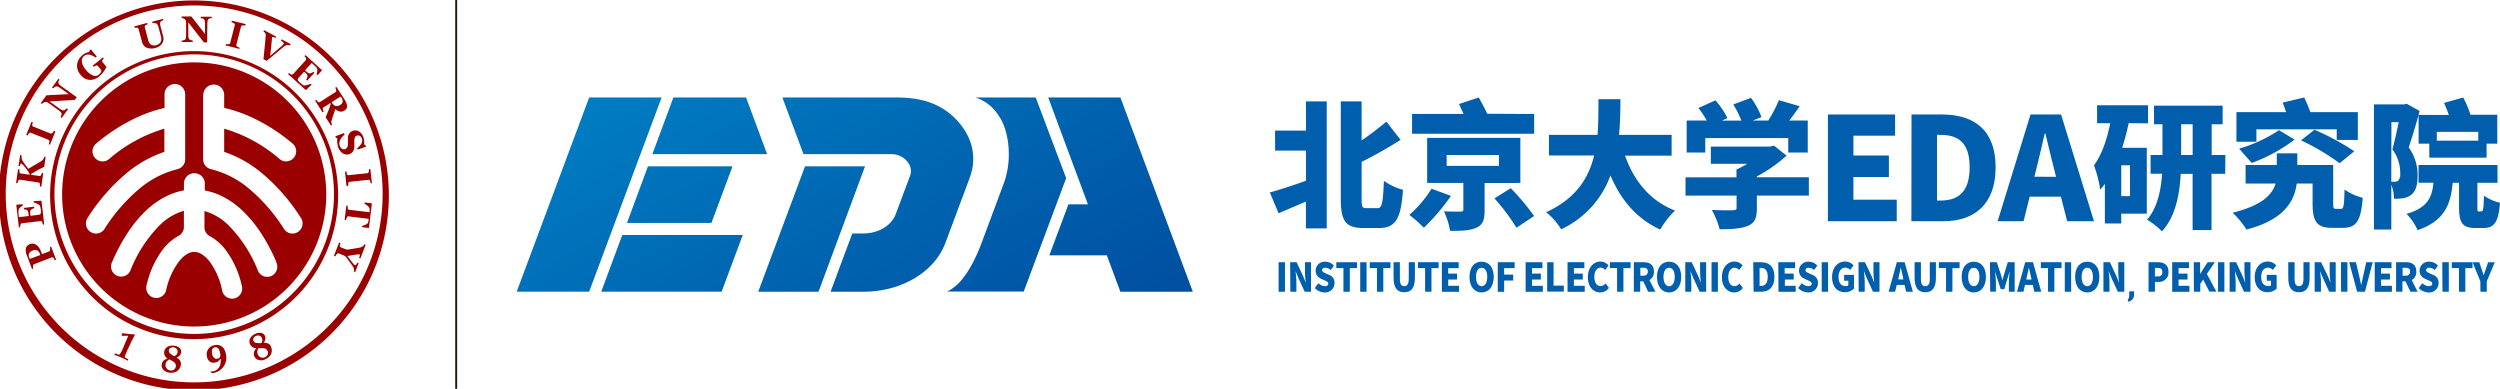 <svg xmlns="http://www.w3.org/2000/svg" xmlns:xlink="http://www.w3.org/1999/xlink" viewBox="0 0 641.13 99.71"><defs><style>.cls-1{fill:#231815;}.cls-2{fill:#9b0000;}.cls-3{fill:url(#未命名的渐变_110);}.cls-4{fill:#005ead;}</style><linearGradient id="未命名的渐变_110" x1="184.43" y1="-174.97" x2="244.7" y2="-70.58" gradientTransform="translate(0 180.74)" gradientUnits="userSpaceOnUse"><stop offset="0" stop-color="#6dc8eb"/><stop offset="0" stop-color="#007dc3"/><stop offset="1" stop-color="#004ea0"/></linearGradient></defs><title>资源 3</title><g id="图层_2" data-name="图层 2"><g id="图层_1-2" data-name="图层 1"><rect class="cls-1" x="116.74" width="0.5" height="99.71"/><path class="cls-2" d="M32.82,92.48l-.07,0q-.61-.32-1.51-.73T29.35,91l0-.07.12-.28.07,0,.46.16a2.15,2.15,0,0,0,.53.15.31.31,0,0,0,.2-.11,9.11,9.11,0,0,0,.86-1.66L32.08,88c.15-.33.34-.76.56-1.28l.14-.34q.1-.22,0-.27a1.31,1.31,0,0,0-.31,0l-1.28,0,0-.06a5.71,5.71,0,0,0,.16-.61l0,0q1.39.21,3.19.32l.06.11-.41.76c-.07.12-.24.48-.51,1l-.81,1.75A16.05,16.05,0,0,0,32,91.48a.22.22,0,0,0,.08.19,6.15,6.15,0,0,0,.81.46l0,.07Z"/><path class="cls-2" d="M45.53,90.32a1,1,0,0,0-.22-.82,1.27,1.27,0,0,0-.83-.41,1.1,1.1,0,0,0-.82.17.84.84,0,0,0-.35.6.9.9,0,0,0,.26.73,2.18,2.18,0,0,0,.51.39l.36.22.28.15a1.24,1.24,0,0,0,.81-1m-.44,3.61a1.15,1.15,0,0,0-.56-1.16,8.33,8.33,0,0,0-.93-.56l-.14-.07a1.6,1.6,0,0,0-1,1.24A1.36,1.36,0,0,0,43.71,95a1.21,1.21,0,0,0,.92-.22,1.18,1.18,0,0,0,.45-.82m1.29-.4a2.22,2.22,0,0,1-.36,1,2.34,2.34,0,0,1-1.58,1,3.3,3.3,0,0,1-1,0,2.3,2.3,0,0,1-1.79-1.09,1.72,1.72,0,0,1,.53-2.16,4,4,0,0,1,.83-.34,1.73,1.73,0,0,1-.89-1.72,1.77,1.77,0,0,1,1.38-1.52,2.81,2.81,0,0,1,1.17-.08,2.37,2.37,0,0,1,1.43.62,1.29,1.29,0,0,1,.37,1.12,1.66,1.66,0,0,1-1.24,1.3,2.38,2.38,0,0,1,1,.86,1.68,1.68,0,0,1,.15,1.06"/><path class="cls-2" d="M56.45,90.71A2.49,2.49,0,0,0,56,89.4a.93.93,0,0,0-.87-.33.85.85,0,0,0-.76.73,2.3,2.3,0,0,0,0,.79,1.91,1.91,0,0,0,.47,1.13,1,1,0,0,0,.85.27.85.85,0,0,0,.79-.64,1.73,1.73,0,0,0,0-.66m1.49.31a3.91,3.91,0,0,1-1.47,3.86,4,4,0,0,1-2,.83L54,95.44l.11-.21a1.21,1.21,0,0,0,.41,0A2.19,2.19,0,0,0,56,94.46a2.43,2.43,0,0,0,.39-.68,4.61,4.61,0,0,0,.24-1.83,5.73,5.73,0,0,1-.81.81A2.44,2.44,0,0,1,55,93a1.56,1.56,0,0,1-1.25-.32,2,2,0,0,1-.69-1.34A2.34,2.34,0,0,1,53.91,89a2.5,2.5,0,0,1,1.26-.51,2.17,2.17,0,0,1,2.25.94A3.55,3.55,0,0,1,57.95,91"/><path class="cls-2" d="M68.61,90a1.16,1.16,0,0,0-1.08-.7,8.44,8.44,0,0,0-1.08,0h-.16a1.6,1.6,0,0,0-.18,1.55,1.35,1.35,0,0,0,1.85.74,1.21,1.21,0,0,0,.68-.67,1.18,1.18,0,0,0,0-.93m-1.49-3.31a1,1,0,0,0-.61-.59,1.25,1.25,0,0,0-.92.08,1.1,1.1,0,0,0-.61.57.83.83,0,0,0,0,.69.9.9,0,0,0,.6.49,2.31,2.31,0,0,0,.63.07H67a1.23,1.23,0,0,0,.16-1.3M69.51,89a2.2,2.2,0,0,1,.2,1,2.32,2.32,0,0,1-.85,1.64,3.22,3.22,0,0,1-.86.52,2.3,2.3,0,0,1-2.09,0A1.72,1.72,0,0,1,65.24,90a4.23,4.23,0,0,1,.53-.72,1.73,1.73,0,0,1-1.65-1,1.77,1.77,0,0,1,.39-2,2.74,2.74,0,0,1,1-.68,2.37,2.37,0,0,1,1.54-.2,1.28,1.28,0,0,1,.9.76,1.64,1.64,0,0,1-.38,1.75,2.35,2.35,0,0,1,1.29.23,1.69,1.69,0,0,1,.68.83"/><path class="cls-2" d="M31.06,94.28A48.33,48.33,0,1,1,49.8,98.06a48,48,0,0,1-18.74-3.78M30.41,4A50,50,0,1,0,49.8.12,49.64,49.64,0,0,0,30.41,4"/><path class="cls-2" d="M35.9,82.82a35.84,35.84,0,1,1,13.9,2.81,35.6,35.6,0,0,1-13.9-2.81M35.46,16a36.93,36.93,0,1,0,14.33-2.89A36.62,36.62,0,0,0,35.46,16"/><path class="cls-2" d="M8.42,64.26a1.68,1.68,0,0,0-.92.67,1.31,1.31,0,0,0,0,1.11l.14.36,2.69-1-.07-.18a1.68,1.68,0,0,0-.73-1,1.35,1.35,0,0,0-1.14,0m-.85-1.6a1.89,1.89,0,0,1,1-.13,1.8,1.8,0,0,1,.83.35,3,3,0,0,1,.69.75,5.79,5.79,0,0,1,.53,1.08l.19.5,1.72-.65a.62.62,0,0,0,.25-.16.46.46,0,0,0,.1-.3,1.84,1.84,0,0,0,0-.31c0-.14,0-.26-.07-.35l.34-.13,1.28,3.35-.34.13-.16-.32a1.31,1.31,0,0,0-.17-.27.45.45,0,0,0-.25-.16.62.62,0,0,0-.3.05L8.8,67.73a.65.65,0,0,0-.24.15.45.45,0,0,0-.1.3,1.81,1.81,0,0,0,0,.36c0,.15,0,.25.06.32L8.22,69,6.93,65.61a3.56,3.56,0,0,1-.3-1.92,1.38,1.38,0,0,1,.94-1"/><path class="cls-2" d="M5.82,52.36l0,.36a2.47,2.47,0,0,0-.7.54,1.24,1.24,0,0,0-.38.7,2.07,2.07,0,0,0,0,.38c0,.17,0,.3,0,.4l.11.94,2.52-.3-.08-.66a1.68,1.68,0,0,0-.11-.45A.86.86,0,0,0,7,53.93a1.19,1.19,0,0,0-.39-.17,2.55,2.55,0,0,0-.48-.08l0-.36L8.79,53l0,.36a2.35,2.35,0,0,0-.47.2,1.3,1.3,0,0,0-.38.26.77.77,0,0,0-.19.38,1.57,1.57,0,0,0,0,.48l.08.66,1.88-.22a2.09,2.09,0,0,0,.46-.1.48.48,0,0,0,.24-.19.64.64,0,0,0,.08-.33,4.09,4.09,0,0,0,0-.55c0-.11,0-.23-.05-.38a3.53,3.53,0,0,0-.07-.39,2.76,2.76,0,0,0-.11-.35.54.54,0,0,0-.16-.23,3.71,3.71,0,0,0-.74-.41,5.06,5.06,0,0,0-.73-.28l0-.33,2-.11.71,6.11-.36,0c0-.09,0-.2-.08-.35a1.57,1.57,0,0,0-.1-.31.46.46,0,0,0-.21-.21.58.58,0,0,0-.3,0l-4.6.54a.65.65,0,0,0-.26.08.46.46,0,0,0-.17.27,1.83,1.83,0,0,0-.06.35,3.27,3.27,0,0,0,0,.34l-.36,0-.67-5.78Z"/><path class="cls-2" d="M11.71,40.22l-.37,2.57q-1,.45-1.65.83L8,44.59l0,.24,2,.29a.61.61,0,0,0,.29,0,.48.48,0,0,0,.23-.21,1.45,1.45,0,0,0,.11-.23c0-.1.07-.21.1-.31l.36.05-.49,3.45-.36-.05c0-.08,0-.2,0-.35a1.2,1.2,0,0,0,0-.33.41.41,0,0,0-.15-.25.56.56,0,0,0-.28-.11L5.24,46.1a.64.64,0,0,0-.28,0,.48.48,0,0,0-.23.21,1.55,1.55,0,0,0-.15.33,3.22,3.22,0,0,0-.1.32l-.36,0,.51-3.57.36.05c0,.1,0,.21,0,.35a1.78,1.78,0,0,0,0,.35.36.36,0,0,0,.15.26.67.67,0,0,0,.28.1l2.19.31,0-.19L7,43.64q-.39-.54-.65-.84a7.69,7.69,0,0,0-.57-.63.72.72,0,0,0-.39-.23c-.05,0-.1,0-.14.15a2.8,2.8,0,0,0-.13.5l-.36,0,.4-2.82.36.05a3.49,3.49,0,0,0,.06.88,2.21,2.21,0,0,0,.34.75c.24.36.46.67.64.91l.71.93,1.46-.87q.87-.5,1.69-1a2.66,2.66,0,0,0,.41-.3,1.78,1.78,0,0,0,.34-.4,1.15,1.15,0,0,0,.11-.25,1.25,1.25,0,0,0,.07-.25Z"/><path class="cls-2" d="M14.19,33.7l-1.35,3.38L12.5,37l.11-.35a1.34,1.34,0,0,0,.07-.33A.44.44,0,0,0,12.6,36a.61.61,0,0,0-.24-.17L8,34.09A.65.65,0,0,0,7.75,34a.45.45,0,0,0-.27.15,2.19,2.19,0,0,0-.21.27,3.73,3.73,0,0,0-.2.32l-.34-.14,1.36-3.38.33.14c0,.09-.06.2-.09.34a1.64,1.64,0,0,0-.06.35.38.38,0,0,0,.08.29.68.68,0,0,0,.25.16l4.32,1.73a.61.61,0,0,0,.29,0,.45.45,0,0,0,.27-.15,1.68,1.68,0,0,0,.19-.27,3.2,3.2,0,0,0,.19-.33Z"/><path class="cls-2" d="M15.25,20.38l-.17.33a1,1,0,0,0-.11.46.71.71,0,0,0,.21.45,4.23,4.23,0,0,0,.68.58l3.82,2.74-.48.67L12.69,26l2.5,1.8a3.52,3.52,0,0,0,.75.44.78.78,0,0,0,.5.05,1.08,1.08,0,0,0,.38-.22,4.42,4.42,0,0,0,.34-.29l.29.21-1.65,2.29L15.52,30a2.57,2.57,0,0,0,.19-.37,1.08,1.08,0,0,0,.09-.41.69.69,0,0,0-.19-.44,4.31,4.31,0,0,0-.7-.59l-2.53-1.82a1.21,1.21,0,0,0-.4-.19.87.87,0,0,0-.42,0,1.28,1.28,0,0,0-.42.16,2.55,2.55,0,0,0-.39.31l-.29-.21,1.44-2,5.71-.3-2-1.46a3.61,3.61,0,0,0-.77-.45.81.81,0,0,0-.5-.05,1.2,1.2,0,0,0-.38.21l-.33.29-.29-.21L15,20.17Z"/><path class="cls-2" d="M26.62,15l-.18.18a1.81,1.81,0,0,0-.17.23.38.38,0,0,0-.07.31.69.69,0,0,0,.14.26l.48.6.24.29.23.27a5.63,5.63,0,0,1-.74,1.26,6.33,6.33,0,0,1-1.14,1.23,4.11,4.11,0,0,1-1.18.67,3.17,3.17,0,0,1-1.26.18,3,3,0,0,1-1.25-.37,3.71,3.71,0,0,1-1.12-1,3.82,3.82,0,0,1-.69-1.26,3.14,3.14,0,0,1-.13-1.34,3.19,3.19,0,0,1,.44-1.28,4.21,4.21,0,0,1,1-1.14,3.73,3.73,0,0,1,.89-.54,4.29,4.29,0,0,1,.8-.26l.06-.38.32-.25,1.54,1.84-.32.25A4.31,4.31,0,0,0,22.85,14a1.64,1.64,0,0,0-1.29.37A1.54,1.54,0,0,0,21,15.87a4,4,0,0,0,1,2,4.51,4.51,0,0,0,1.79,1.47,1.47,1.47,0,0,0,1.55-.2,2.06,2.06,0,0,0,.49-.55A1.61,1.61,0,0,0,26,18l-.83-1a.58.58,0,0,0-.22-.18.52.52,0,0,0-.31,0,1.58,1.58,0,0,0-.34.14l-.31.17-.23-.28,2.66-2.14Z"/><path class="cls-2" d="M41.91,5.15l-.36.16a1.13,1.13,0,0,0-.37.27.66.66,0,0,0-.13.47,4.07,4.07,0,0,0,.16.89l.63,2.35a2.21,2.21,0,0,1-.26,1.86,2.78,2.78,0,0,1-1.7,1.13,3.33,3.33,0,0,1-2.26-.05,2.15,2.15,0,0,1-1.2-1.5L35.55,7.5a.56.56,0,0,0-.13-.25.52.52,0,0,0-.28-.14,1.22,1.22,0,0,0-.31,0l-.29,0-.09-.35,3.33-.89.09.35-.28.11-.28.15a.37.37,0,0,0-.18.24.67.67,0,0,0,0,.3l.85,3.2a2,2,0,0,0,.78,1.26,1.94,1.94,0,0,0,2.43-.69,2,2,0,0,0,.07-1.51l-.57-2.15a3.58,3.58,0,0,0-.31-.83A.77.77,0,0,0,40,6a1.28,1.28,0,0,0-.45-.07h-.43l-.1-.36,2.77-.74Z"/><path class="cls-2" d="M54.31,4.68l-.37,0a1,1,0,0,0-.43.18.72.72,0,0,0-.25.42,4.28,4.28,0,0,0-.08.89l-.07,4.7h-.82l-4-5.14,0,3.08a3.69,3.69,0,0,0,.06.87.81.81,0,0,0,.24.44,1.28,1.28,0,0,0,.4.18l.43.11v.36l-2.82,0v-.36a2.87,2.87,0,0,0,.41-.06,1.11,1.11,0,0,0,.39-.16.69.69,0,0,0,.25-.4,4.18,4.18,0,0,0,.08-.91l0-3.11a1.37,1.37,0,0,0-.06-.44A.92.92,0,0,0,47.45,5a1.25,1.25,0,0,0-.37-.25,2.35,2.35,0,0,0-.48-.15V4.22l2.47,0,3.52,4.51,0-2.5a3.59,3.59,0,0,0-.07-.89.82.82,0,0,0-.24-.43,1.15,1.15,0,0,0-.39-.19l-.42-.11V4.29l2.81,0Z"/><path class="cls-2" d="M61.39,12.54l-3.53-.91.09-.35.36.06a1.14,1.14,0,0,0,.34,0,.41.41,0,0,0,.27-.12.58.58,0,0,0,.13-.26l1.16-4.51a.62.62,0,0,0,0-.28A.42.42,0,0,0,60,6a1.74,1.74,0,0,0-.29-.18l-.35-.16.09-.35L63,6.18l-.09.35-.35,0-.36,0a.39.39,0,0,0-.28.12.67.67,0,0,0-.13.26l-1.16,4.5a.64.64,0,0,0,0,.29.46.46,0,0,0,.18.24,1.56,1.56,0,0,0,.29.16l.35.14Z"/><path class="cls-2" d="M74.31,11.66,74,11.57a1.29,1.29,0,0,0-.31,0,1,1,0,0,0-.39.07,1.61,1.61,0,0,0-.36.22l-.79.63-1.18,1L69.72,14.5l-1.33,1.11-.82-.44q.17-1.7.34-3.46c.12-1.17.19-2,.23-2.45a1.53,1.53,0,0,0,0-.4A1.17,1.17,0,0,0,68,8.49a1.67,1.67,0,0,0-.19-.24l-.25-.2.17-.32L70.83,9.4l-.17.31A3.6,3.6,0,0,0,70,9.49c-.13,0-.21,0-.24.06a.29.29,0,0,0,0,.11s0,.09,0,.16q-.06.43-.15,1.44t-.3,3.05l1.62-1.37,1.15-1c.16-.14.31-.27.43-.4a1.56,1.56,0,0,0,.25-.31c0-.09,0-.19-.08-.32a2.69,2.69,0,0,0-.64-.51l.17-.33,2.35,1.25Z"/><path class="cls-2" d="M81.46,19.29,81.19,19a2.41,2.41,0,0,0,.18-.87,1.25,1.25,0,0,0-.17-.77,2.32,2.32,0,0,0-.26-.29l-.3-.28-.7-.64-1.71,1.87.49.45a1.43,1.43,0,0,0,.38.26.84.84,0,0,0,.43.08,1.19,1.19,0,0,0,.41-.13,2.11,2.11,0,0,0,.42-.25l.27.24-1.85,2-.27-.24a2.31,2.31,0,0,0,.23-.45,1.36,1.36,0,0,0,.12-.44.78.78,0,0,0-.11-.41,1.66,1.66,0,0,0-.31-.37L78,18.38l-1.28,1.4a1.78,1.78,0,0,0-.29.38.47.47,0,0,0-.06.31.66.66,0,0,0,.16.3,4.15,4.15,0,0,0,.38.39l.29.26.31.24a2.57,2.57,0,0,0,.31.2.55.55,0,0,0,.27.07,3.73,3.73,0,0,0,.83-.18,4.39,4.39,0,0,0,.74-.27l.25.22-1.47,1.42L73.87,19l.24-.27.29.21a1.43,1.43,0,0,0,.28.17.42.42,0,0,0,.3,0,.59.59,0,0,0,.24-.17l3.12-3.42a.56.56,0,0,0,.15-.24.47.47,0,0,0,0-.31,1.51,1.51,0,0,0-.18-.31l-.21-.27.25-.26L82.59,18Z"/><path class="cls-2" d="M87.27,26.89a1.17,1.17,0,0,0,.61-.83,1.61,1.61,0,0,0-.31-1l-.2-.31L85.05,26.2l.19.29a1.46,1.46,0,0,0,.87.69,1.5,1.5,0,0,0,1.15-.3m-2.4,5.29L83.5,30.06c.33-.72.57-1.31.75-1.77s.36-1,.57-1.64l-.13-.2L83,27.52a.6.6,0,0,0-.2.21.47.47,0,0,0,0,.31,1.94,1.94,0,0,0,.09.27,2.85,2.85,0,0,0,.13.3l-.31.2-1.9-3,.3-.19.23.28a1.33,1.33,0,0,0,.22.23.45.45,0,0,0,.29.1.67.67,0,0,0,.28-.11L86,23.64a.64.64,0,0,0,.21-.19.46.46,0,0,0,0-.31,2,2,0,0,0-.11-.35l-.12-.3.3-.2,2,3.1A3.7,3.7,0,0,1,89,27.17a1.28,1.28,0,0,1-.64,1.17,1.57,1.57,0,0,1-1.15.27A2.67,2.67,0,0,1,86,28l-.39,1.12c-.15.43-.3.87-.44,1.33A5.69,5.69,0,0,0,85,31a1.09,1.09,0,0,0,0,.54,1.66,1.66,0,0,0,.1.26l.1.21Z"/><path class="cls-2" d="M86.7,37.57a4.19,4.19,0,0,1-.22-1.12,4,4,0,0,1,.05-.95l-.41-.2L86,34.94l2.23-.81.13.38a5.47,5.47,0,0,0-.56.55,3.56,3.56,0,0,0-.48.67,2.43,2.43,0,0,0-.27.76,1.66,1.66,0,0,0,.07.84,1.39,1.39,0,0,0,.6.82,1,1,0,0,0,.83.07.83.83,0,0,0,.52-.48,2.33,2.33,0,0,0,.15-1c0-.27,0-.52,0-.75s0-.45,0-.65a2,2,0,0,1,.4-1.17,1.94,1.94,0,0,1,.94-.65,1.72,1.72,0,0,1,.75-.07,2,2,0,0,1,.76.26,2.36,2.36,0,0,1,.65.6,3.1,3.1,0,0,1,.49.93,3.38,3.38,0,0,1,.18,1,4.17,4.17,0,0,1,0,.81l.35.18.13.38-2.11.75L91.59,38c.2-.16.4-.34.59-.54a3.18,3.18,0,0,0,.46-.57,1.79,1.79,0,0,0,.24-.63,1.47,1.47,0,0,0-.07-.71,1.2,1.2,0,0,0-.52-.69.9.9,0,0,0-.76-.08.83.83,0,0,0-.52.47,2.38,2.38,0,0,0-.14,1c0,.24,0,.49,0,.74s0,.48,0,.67a2.28,2.28,0,0,1-.35,1.19,1.79,1.79,0,0,1-1,.69,1.82,1.82,0,0,1-.84.07,1.9,1.9,0,0,1-.8-.3,2.67,2.67,0,0,1-.7-.67,3.7,3.7,0,0,1-.51-1"/><path class="cls-2" d="M88.85,47.67,88.48,44l.36,0,.06.36a1.17,1.17,0,0,0,.09.33.45.45,0,0,0,.21.22.6.6,0,0,0,.29,0l4.63-.48a.64.64,0,0,0,.27-.09.47.47,0,0,0,.17-.25,2.44,2.44,0,0,0,.06-.34,3.71,3.71,0,0,0,0-.38l.36,0L95.38,47,95,47,95,46.69a2.12,2.12,0,0,0-.11-.34.37.37,0,0,0-.21-.22.67.67,0,0,0-.29,0l-4.63.48a.6.6,0,0,0-.27.09.44.44,0,0,0-.17.25,1.63,1.63,0,0,0,0,.33,2.82,2.82,0,0,0,0,.38Z"/><path class="cls-2" d="M92.88,58.28l0-.36a3.91,3.91,0,0,0,.95-.35q.51-.26.58-.52c0-.1,0-.22.07-.36s0-.26.06-.37l0-.21L89.5,55.5a.69.69,0,0,0-.3,0,.42.42,0,0,0-.23.21,2.18,2.18,0,0,0-.12.32c0,.15-.08.27-.11.37l-.36,0,.43-3.65.36,0c0,.09,0,.22,0,.38a1.63,1.63,0,0,0,0,.34.45.45,0,0,0,.17.26.71.71,0,0,0,.29.09l5.15.61,0-.21c0-.11,0-.23,0-.37s0-.27,0-.37-.15-.39-.44-.64a3.89,3.89,0,0,0-.84-.56l0-.36,1.87.22-.75,6.32Z"/><path class="cls-2" d="M90.74,69.64a1.65,1.65,0,0,0,.05-.31,1.14,1.14,0,0,0,0-.29,1.37,1.37,0,0,0-.14-.43c-.07-.14-.16-.28-.25-.42l-.67-.93-.8-1.07a2.38,2.38,0,0,0-.45-.51,3,3,0,0,0-.66-.31L86.94,65a.6.6,0,0,0-.29,0,.46.46,0,0,0-.28.15,3.1,3.1,0,0,0-.2.28c-.09.15-.16.26-.19.33l-.34-.13,1.32-3.43.34.13c0,.08-.06.2-.1.36a1.67,1.67,0,0,0-.06.34.48.48,0,0,0,.1.29.68.68,0,0,0,.26.16l1.08.41.25.09L89,64l.25,0,.4-.06L91,63.72l1.21-.21a2.19,2.19,0,0,0,.5-.15,1.65,1.65,0,0,0,.35-.21,1,1,0,0,0,.21-.24,2.17,2.17,0,0,0,.16-.28l.34.13-1.34,3.51-.34-.13a2.94,2.94,0,0,0,.18-.68c0-.13,0-.2-.08-.23a.69.69,0,0,0-.22,0l-.53.05-.94.13-1.42.24c.66.88,1.12,1.49,1.39,1.82A2.46,2.46,0,0,0,91,68a.27.27,0,0,0,.3-.09,1.93,1.93,0,0,0,.32-.54l.34.13-.87,2.27Z"/><path class="cls-2" d="M70.85,67.13a47.82,47.82,0,0,0-3.8-7.18,32.6,32.6,0,0,0-4.76-5.83,21.28,21.28,0,0,0-5.77-4,16.38,16.38,0,0,0-4-1.27V47.26a2.68,2.68,0,1,0-5.35,0v1.57a16.39,16.39,0,0,0-4.05,1.27,21.3,21.3,0,0,0-5.77,4,32.52,32.52,0,0,0-4.76,5.83,47.82,47.82,0,0,0-3.8,7.18,2.59,2.59,0,1,0,4.75,2,34.49,34.49,0,0,1,7.37-11.31,14.54,14.54,0,0,1,6.25-3.74v4.21a2.61,2.61,0,0,1-1.55,2.31l-.66.4a13.44,13.44,0,0,0-3.2,3,23.94,23.94,0,0,0-4.22,9.47,2.59,2.59,0,0,0,5.05,1.1,18.72,18.72,0,0,1,3.24-7.39c.74-1,2.26-2.56,4-2.56s3.27,1.6,4,2.56A18.72,18.72,0,0,1,57,74.62a2.59,2.59,0,0,0,5.06-1.1,23.94,23.94,0,0,0-4.22-9.47,13.51,13.51,0,0,0-3.2-3l-.66-.4a2.6,2.6,0,0,1-1.55-2.31V54.12a14.54,14.54,0,0,1,6.25,3.74,34.49,34.49,0,0,1,7.37,11.31,2.59,2.59,0,1,0,4.75-2M52.09,24.2V40.93a2.59,2.59,0,0,0,2,2.45A24.16,24.16,0,0,1,64,48.5a44.45,44.45,0,0,1,8.78,10.13,2.59,2.59,0,1,0,4.34-2.82,49.52,49.52,0,0,0-9.82-11.3,30.23,30.23,0,0,0-9.81-5.56V33a38.1,38.1,0,0,1,14.26,7.82,2.59,2.59,0,0,0,3.37-3.93,46.51,46.51,0,0,0-9.17-6.12,37.32,37.32,0,0,0-8.46-3.11V24.2a2.68,2.68,0,0,0-5.35,0m-7.27-2.67a2.68,2.68,0,0,0-2.68,2.67v3.47a37.32,37.32,0,0,0-8.46,3.11,46.45,46.45,0,0,0-9.17,6.12,2.59,2.59,0,0,0,3.37,3.93A38.09,38.09,0,0,1,42.15,33v5.95a30.21,30.21,0,0,0-9.82,5.56,49.61,49.61,0,0,0-9.82,11.3,2.59,2.59,0,1,0,4.34,2.82A44.49,44.49,0,0,1,35.63,48.5a24.17,24.17,0,0,1,9.86-5.11,2.59,2.59,0,0,0,2-2.45V24.2a2.67,2.67,0,0,0-2.67-2.67M83.67,49.91A33.87,33.87,0,1,1,49.8,16,33.87,33.87,0,0,1,83.67,49.91"/><path class="cls-3" d="M151.09,25l-18.58,49.8h18.58L169.67,25Zm3.1,49.8h30.87l5.42-14.53h-30.9Zm42.53-35.28L191.33,25H172.69l-5.39,14.53ZM160.79,57.18h21.65l5.42-14.53H166.17Zm45.66-14.53-12,32.16h15.46l11.93-32.16Zm42.32,2.66a13.15,13.15,0,0,0-.86-11,17.43,17.43,0,0,0-6.46-6.65C238.21,25.76,234.37,25,229.9,25H200.64l5.42,14.53h22.56c3.3,0,5.73,3,4.79,5.48l-3.7,9.91c-1.09,2.94-4.47,4.95-8.3,4.95h-2.84L213,74.81h8.46a26.82,26.82,0,0,0,7-.91,24.17,24.17,0,0,0,6.09-2.55,20.12,20.12,0,0,0,4.8-3.94,16.3,16.3,0,0,0,3.08-5.07l6.2-16.59ZM287.33,25H268.81L279,52.4h-5L269.1,65.48h14.75l3.47,9.34h18.58Zm-21.72,0H250.16a11.14,11.14,0,0,1,4.33,2.63,14,14,0,0,1,3.6,6.66,21.43,21.43,0,0,1,.61,4.7,21.66,21.66,0,0,1-1.19,7.79c-1.69,4.54-3.86,10.39-5.8,15.56A42.81,42.81,0,0,1,249.15,68a23.75,23.75,0,0,1-2.45,3.66,11.17,11.17,0,0,1-3.79,3.11h19.63l10.88-29.08Z"/><path class="cls-4" d="M334.9,26h5.34V58.58H334.9V51.69c-2.46,1.06-4.88,2.08-7,3l-2.25-5.33c2.32-.64,5.79-1.77,9.27-3V38.62H327V33.49h7.93Zm18.36,27.38c1.19,0,1.4-1.41,1.65-7a15,15,0,0,0,4.88,2.3c-.46,7-1.72,9.79-6,9.79h-4.18c-4.46,0-5.76-1.73-5.76-7.42V26h5.34V36c2.32-1.55,4.56-3.32,6.35-4.8l3.65,4.66c-3.16,2-6.67,4-10,5.65v9.57c0,2,.14,2.3,1.26,2.3Z"/><path class="cls-4" d="M372.1,50.24a53.19,53.19,0,0,1-6.95,8.16,36,36,0,0,0-3.72-3.29,29.62,29.62,0,0,0,5.69-6.71Zm21.34-21v5.05H362.13V29.22h13.2c-.39-.88-.81-1.77-1.16-2.54L379.23,25c.7,1.27,1.61,2.93,2.18,4.17Zm-12.71,17.7v7c0,2.47-.46,3.78-2.25,4.52s-3.9.74-6.6.74a19.15,19.15,0,0,0-1.58-5c1.44.07,3.65.07,4.21.07s.77-.11.77-.53V46.92H366V35.36H389.9V46.92ZM371,42.54h13.41V39.75H371Zm16.43,5.72a61.28,61.28,0,0,1,6,7.14l-4.53,3a52.64,52.64,0,0,0-5.65-7.53Z"/><path class="cls-4" d="M416.75,39.92C419,46.32,423.1,51.48,429.56,54a22.15,22.15,0,0,0-3.79,4.88C419.59,56,415.73,51.3,413,45a24.36,24.36,0,0,1-12.64,13.81,16,16,0,0,0-3.86-4.38c7.69-3.5,10.92-8.8,12.32-14.56H397.23V34.59h12.46c.25-3.11.21-6.22.25-9.15h5.62c0,2.93-.07,6-.35,9.15h13.48v5.33Z"/><path class="cls-4" d="M463.89,50.17H450.55v3.29c0,2.51-.6,3.82-2.46,4.52s-4.21.81-7.09.81a20.15,20.15,0,0,0-2-4.95c2,.11,4.74.11,5.44.07s.91-.14.91-.6V50.17H432.26v-4.7h13.06v-2A22.74,22.74,0,0,0,448.09,42h-9.34V37.59h15.13l1.05-.25,3.23,2.58a37,37,0,0,1-7.62,5.33v.21h13.34ZM437.32,39.11h-4.77v-8.2h5.16a28.33,28.33,0,0,0-2.14-3.22l4.35-1.94A19.43,19.43,0,0,1,443,30.28l-1.37.64h4.95a25.27,25.27,0,0,0-2.07-4.13l4.53-1.7a20.39,20.39,0,0,1,2.7,4.95l-2.28.88h4a32.58,32.58,0,0,0,2.74-5.23l5.33,1.55c-.88,1.27-1.79,2.54-2.67,3.67h4.74v8.2h-5V35.4H437.32Z"/><path class="cls-4" d="M468.77,29.36H486V34.8H475.31v5.08h9.1V45.4h-9.1v5.81h11.11v5.52H468.77Z"/><path class="cls-4" d="M490.21,29.36H498c8.29,0,13.78,4,13.78,13.54s-5.48,13.83-13.41,13.83h-8.19Zm7.42,22.07c4.39,0,7.49-2,7.49-8.53s-3.11-8.31-7.49-8.31h-.88V51.43Z"/><path class="cls-4" d="M528.52,50.43h-8l-1.57,6.29h-6.65l8.44-27.37h7.82L537,56.72h-6.87Zm-1.24-5.08L526.69,43c-.73-2.72-1.43-6-2.16-8.79h-.15c-.66,2.87-1.39,6.07-2.08,8.79l-.58,2.32Z"/><path class="cls-4" d="M545.91,31.58a64.45,64.45,0,0,1-1.68,6.32h6.32V54.8H544V57.3H539.8V47.13a17.51,17.51,0,0,1-1.19,1.52A31.63,31.63,0,0,0,537,42.4c2-2.69,3.33-6.61,4.18-10.81H537.8V27h13.06v4.63Zm.32,10.81H544v7.91h2.25Zm24.43,2.19h-3.51V59H562.3V44.59h-3.05c-.28,5.19-1.33,11-4.81,14.73a21.34,21.34,0,0,0-3.83-3c2.7-3,3.58-7.67,3.86-11.76h-2.95V39.75h3.05V31.87H552.4V27.1H570v4.77h-2.81v7.88h3.51Zm-8.35-4.84V31.87h-2.95v7.88Z"/><path class="cls-4" d="M600.35,53.56c.67,0,.81-.67.91-4.95a14.41,14.41,0,0,0,4.67,2.12c-.46,6-1.72,7.7-5.05,7.7h-2.81c-3.79,0-5-1.45-5-6.25V47.06H589c-.6,4.63-3.37,9.36-12.88,11.8a23.8,23.8,0,0,0-3.54-4.31c7.55-1.87,10.18-4.66,11-7.49h-7.69V42.32h8v-3h5.26v3h9.2v9.79c0,1.27.07,1.45.7,1.45ZM578.66,36.35h-5.12v-7.6h12.74c-.28-.85-.6-1.7-.88-2.44L590.91,25a38.35,38.35,0,0,1,1.58,3.75h12.18v7.14h-5.41V33.17h-20.6Zm-4.42,1.77a37.54,37.54,0,0,0,10.21-4.73l4,2.4a41.5,41.5,0,0,1-11,6Zm19.31-4.84a63.19,63.19,0,0,1,10.21,5.51L600,41.87a56.19,56.19,0,0,0-9.9-5.87Z"/><path class="cls-4" d="M620.25,29.46c-.77,2.83-1.72,5.94-2.53,8.34A12,12,0,0,1,620,45c0,2.51-.49,4.06-1.68,5a4.67,4.67,0,0,1-2.11.85,14.29,14.29,0,0,1-2.25.11,10.9,10.9,0,0,0-.7-3.6V58.86H608.8V26.78h7.69l.7-.18,3.33,1.87-.28,1H628a31,31,0,0,0-1.23-3.07L631.69,25a26.35,26.35,0,0,1,1.86,4.42h6.88v7.42h-2.74v3.6H623v-3.6h-2.74Zm-7,17.14a7.26,7.26,0,0,0,.88,0,1.5,1.5,0,0,0,.88-.25,2.56,2.56,0,0,0,.53-1.94,9.88,9.88,0,0,0-2-6.08c.53-2,1.16-4.73,1.61-7h-1.86Zm23.13,7.6c.42,0,.56-.57.63-4A12.59,12.59,0,0,0,641.13,52c-.39,5.05-1.54,6.47-4.25,6.47h-2c-3.51,0-4.25-1.41-4.25-5.48V46.88H629c-.53,5.69-2.14,9.75-9,12.15a13.73,13.73,0,0,0-2.84-4.17c5.34-1.59,6.53-4.13,6.91-8h-3.83V42.32h20.25v4.56h-5.16V53c0,1.1,0,1.24.39,1.24ZM624.92,33.81v2.26h10.64V33.81Z"/><path class="cls-4" d="M327.9,67.25h1.63v7.57H327.9Z"/><path class="cls-4" d="M330.86,67.25h1.66l1.69,3.62.67,1.68h0a26.52,26.52,0,0,1-.22-2.8v-2.5h1.55v7.57H334.6l-1.68-3.65-.67-1.66h0c.07.84.21,1.88.21,2.8v2.51h-1.55Z"/><path class="cls-4" d="M337.18,73.87l.92-1.25a2.61,2.61,0,0,0,1.65.77c.6,0,.89-.25.89-.66s-.37-.58-1-.85l-.87-.41a2.2,2.2,0,0,1-1.38-2.07,2.33,2.33,0,0,1,2.47-2.29,3,3,0,0,1,2.21,1l-.81,1.14a2.08,2.08,0,0,0-1.4-.58c-.5,0-.81.22-.81.63s.43.58,1,.84l.85.38a2.08,2.08,0,0,1,1.34,2.07A2.39,2.39,0,0,1,339.72,75,3.59,3.59,0,0,1,337.18,73.87Z"/><path class="cls-4" d="M344.53,68.75H342.7V67.25H348v1.51h-1.84v6.06h-1.63Z"/><path class="cls-4" d="M348.83,67.25h1.63v7.57h-1.63Z"/><path class="cls-4" d="M353.12,68.75h-1.84V67.25h5.31v1.51h-1.84v6.06h-1.63Z"/><path class="cls-4" d="M357.38,71.25v-4H359v4.2c0,1.43.38,1.94,1.13,1.94s1.15-.51,1.15-1.94v-4.2h1.57v4c0,2.55-.91,3.7-2.72,3.7S357.38,73.81,357.38,71.25Z"/><path class="cls-4" d="M365.47,68.75h-1.84V67.25h5.31v1.51H367.1v6.06h-1.63Z"/><path class="cls-4" d="M369.77,67.25h4.31v1.51H371.4v1.4h2.27v1.53H371.4v1.61h2.78v1.53h-4.41Z"/><path class="cls-4" d="M376.85,71c0-2.48,1.26-3.89,3.11-3.89s3.11,1.41,3.11,3.89-1.26,4-3.11,4S376.85,73.47,376.85,71Zm4.56,0c0-1.46-.56-2.33-1.45-2.33s-1.44.86-1.44,2.33.55,2.4,1.44,2.4S381.41,72.47,381.41,71Z"/><path class="cls-4" d="M384.1,67.25h4.34v1.51h-2.7v1.66h2.32v1.52h-2.32v2.89H384.1Z"/><path class="cls-4" d="M391.25,67.25h4.31v1.51h-2.68v1.4h2.27v1.53h-2.27v1.61h2.78v1.53h-4.41Z"/><path class="cls-4" d="M396.78,67.25h1.63v6h2.64v1.53h-4.27Z"/><path class="cls-4" d="M402,67.25h4.31v1.51h-2.68v1.4h2.27v1.53h-2.27v1.61h2.78v1.53H402Z"/><path class="cls-4" d="M407.21,71.07c0-2.52,1.52-4,3.24-4a2.77,2.77,0,0,1,2.06,1l-.86,1.16a1.61,1.61,0,0,0-1.18-.59c-.88,0-1.6.87-1.6,2.35s.62,2.38,1.58,2.38a1.7,1.7,0,0,0,1.3-.69l.86,1.14A2.71,2.71,0,0,1,410.4,75C408.67,75,407.21,73.63,407.21,71.07Z"/><path class="cls-4" d="M414.7,68.75h-1.84V67.25h5.31v1.51h-1.84v6.06H414.7Z"/><path class="cls-4" d="M422.67,74.81l-1.25-2.66h-.79v2.66H419V67.25h2.49c1.45,0,2.66.55,2.66,2.38A2.28,2.28,0,0,1,423,71.81l1.52,3Zm-2-4.1h.73c.78,0,1.19-.38,1.19-1.09s-.41-.95-1.19-.95h-.73Z"/><path class="cls-4" d="M424.93,71c0-2.48,1.26-3.89,3.11-3.89s3.11,1.41,3.11,3.89-1.26,4-3.11,4S424.93,73.47,424.93,71Zm4.56,0c0-1.46-.56-2.33-1.45-2.33s-1.44.86-1.44,2.33.55,2.4,1.44,2.4S429.49,72.47,429.49,71Z"/><path class="cls-4" d="M432.19,67.25h1.66l1.69,3.62.67,1.68h0a26.52,26.52,0,0,1-.22-2.8v-2.5h1.55v7.57h-1.66l-1.68-3.65-.67-1.66h0c.07.84.21,1.88.21,2.8v2.51h-1.55Z"/><path class="cls-4" d="M438.93,67.25h1.63v7.57h-1.63Z"/><path class="cls-4" d="M441.59,71.07c0-2.52,1.52-4,3.24-4a2.77,2.77,0,0,1,2.06,1L446,69.25a1.61,1.61,0,0,0-1.18-.59c-.88,0-1.6.87-1.6,2.35s.62,2.38,1.58,2.38a1.7,1.7,0,0,0,1.3-.69l.86,1.14A2.71,2.71,0,0,1,444.78,75C443.05,75,441.59,73.63,441.59,71.07Z"/><path class="cls-4" d="M449.62,67.25h2c2.07,0,3.44,1.11,3.44,3.74s-1.37,3.82-3.35,3.82h-2Zm1.85,6.1c1.1,0,1.87-.56,1.87-2.36s-.78-2.3-1.87-2.3h-.22v4.66Z"/><path class="cls-4" d="M456.05,67.25h4.31v1.51h-2.68v1.4H460v1.53h-2.27v1.61h2.78v1.53h-4.41Z"/><path class="cls-4" d="M461.15,73.87l.92-1.25a2.61,2.61,0,0,0,1.65.77c.6,0,.89-.25.89-.66s-.37-.58-1-.85l-.87-.41a2.2,2.2,0,0,1-1.38-2.07,2.33,2.33,0,0,1,2.47-2.29,3,3,0,0,1,2.21,1l-.81,1.14a2.08,2.08,0,0,0-1.4-.58c-.5,0-.81.22-.81.63s.43.58,1,.84l.85.38a2.08,2.08,0,0,1,1.34,2.07A2.39,2.39,0,0,1,463.69,75,3.59,3.59,0,0,1,461.15,73.87Z"/><path class="cls-4" d="M467.18,67.25h1.63v7.57h-1.63Z"/><path class="cls-4" d="M469.84,71.07c0-2.52,1.52-4,3.34-4a2.86,2.86,0,0,1,2.17,1l-.87,1.16a1.65,1.65,0,0,0-1.25-.59c-1,0-1.73.87-1.73,2.35s.6,2.38,1.86,2.38a1.07,1.07,0,0,0,.65-.19V72h-1.08V70.49h2.53V74a3.17,3.17,0,0,1-2.26.93C471.32,75,469.84,73.63,469.84,71.07Z"/><path class="cls-4" d="M476.61,67.25h1.66L480,70.87l.67,1.68h0a26.52,26.52,0,0,1-.22-2.8v-2.5H482v7.57h-1.66l-1.68-3.65L478,69.51h0c.07.84.21,1.88.21,2.8v2.51h-1.55Z"/><path class="cls-4" d="M488.43,73.08h-2L486,74.81h-1.66l2.11-7.57h2l2.11,7.57h-1.72Zm-.31-1.4L488,71c-.18-.75-.36-1.66-.54-2.43h0c-.16.79-.35,1.68-.52,2.43l-.15.64Z"/><path class="cls-4" d="M491,71.25v-4h1.62v4.2c0,1.43.38,1.94,1.13,1.94s1.15-.51,1.15-1.94v-4.2h1.57v4c0,2.55-.91,3.7-2.72,3.7S491,73.81,491,71.25Z"/><path class="cls-4" d="M499.07,68.75h-1.84V67.25h5.31v1.51h-1.84v6.06h-1.63Z"/><path class="cls-4" d="M503.07,71c0-2.48,1.26-3.89,3.11-3.89s3.11,1.41,3.11,3.89-1.26,4-3.11,4S503.07,73.47,503.07,71Zm4.56,0c0-1.46-.56-2.33-1.45-2.33s-1.44.86-1.44,2.33.55,2.4,1.44,2.4S507.63,72.47,507.63,71Z"/><path class="cls-4" d="M510.32,67.25h1.76l1.08,3.26c.14.44.25.92.37,1.38h0c.14-.47.25-.95.37-1.38l1-3.26h1.77v7.57h-1.49V72.22c0-.75.13-1.88.21-2.62h0l-.57,1.81L514,74.17h-.89l-.92-2.77-.55-1.81h0c.08.74.21,1.87.21,2.62v2.59h-1.46Z"/><path class="cls-4" d="M521.31,73.08h-2l-.39,1.74h-1.66l2.11-7.57h2l2.11,7.57H521.7Zm-.31-1.4-.15-.64c-.18-.75-.36-1.66-.54-2.43h0c-.16.79-.35,1.68-.52,2.43l-.15.64Z"/><path class="cls-4" d="M525.22,68.75h-1.84V67.25h5.31v1.51h-1.84v6.06h-1.63Z"/><path class="cls-4" d="M529.52,67.25h1.63v7.57h-1.63Z"/><path class="cls-4" d="M532.17,71c0-2.48,1.26-3.89,3.11-3.89s3.11,1.41,3.11,3.89-1.26,4-3.11,4S532.17,73.47,532.17,71Zm4.56,0c0-1.46-.56-2.33-1.45-2.33s-1.44.86-1.44,2.33.55,2.4,1.44,2.4S536.74,72.47,536.74,71Z"/><path class="cls-4" d="M539.43,67.25h1.66l1.69,3.62.67,1.68h0a26.52,26.52,0,0,1-.22-2.8v-2.5h1.55v7.57h-1.66l-1.68-3.65-.67-1.66h0c.07.84.21,1.88.21,2.8v2.51h-1.55Z"/><path class="cls-4" d="M547.29,74.72v.81a1.83,1.83,0,0,1-.36,1.16,2.1,2.1,0,0,1-1.06.69l-.24-.38a2.29,2.29,0,0,0,.41-1.47v-.81Z"/><path class="cls-4" d="M551,67.25h2.38c1.5,0,2.73.59,2.73,2.46a2.45,2.45,0,0,1-2.68,2.59h-.79v2.51H551Zm2.35,3.62a1,1,0,0,0,1.18-1.16c0-.76-.44-1-1.22-1h-.67v2.19Z"/><path class="cls-4" d="M557.06,67.25h4.31v1.51H558.7v1.4H561v1.53H558.7v1.61h2.78v1.53h-4.41Z"/><path class="cls-4" d="M562.59,67.25h1.63v3h0l1.93-3H568l-2.05,3,2.44,4.54h-1.79l-1.6-3.1-.74,1.12v2h-1.63Z"/><path class="cls-4" d="M568.82,67.25h1.63v7.57h-1.63Z"/><path class="cls-4" d="M571.79,67.25h1.66l1.69,3.62.67,1.68h0a26.52,26.52,0,0,1-.22-2.8v-2.5h1.55v7.57h-1.66l-1.68-3.65-.67-1.66h0c.07.84.21,1.88.21,2.8v2.51h-1.55Z"/><path class="cls-4" d="M578.23,71.07c0-2.52,1.52-4,3.34-4a2.86,2.86,0,0,1,2.17,1l-.87,1.16a1.65,1.65,0,0,0-1.25-.59c-1,0-1.73.87-1.73,2.35s.6,2.38,1.86,2.38a1.07,1.07,0,0,0,.65-.19V72h-1.08V70.49h2.53V74a3.17,3.17,0,0,1-2.26.93C579.71,75,578.23,73.63,578.23,71.07Z"/><path class="cls-4" d="M586.83,71.25v-4h1.62v4.2c0,1.43.38,1.94,1.13,1.94s1.15-.51,1.15-1.94v-4.2h1.57v4c0,2.55-.91,3.7-2.72,3.7S586.83,73.81,586.83,71.25Z"/><path class="cls-4" d="M593.6,67.25h1.66L597,70.87l.67,1.68h0a26.52,26.52,0,0,1-.22-2.8v-2.5H599v7.57h-1.66l-1.68-3.65L595,69.51h0c.07.84.21,1.88.21,2.8v2.51H593.6Z"/><path class="cls-4" d="M600.35,67.25H602v7.57h-1.63Z"/><path class="cls-4" d="M602.45,67.25h1.73L605,70.7c.2.81.33,1.6.53,2.42h0c.19-.82.34-1.61.53-2.42l.77-3.45h1.66l-2,7.57h-2Z"/><path class="cls-4" d="M609,67.25h4.31v1.51h-2.68v1.4h2.27v1.53h-2.27v1.61h2.78v1.53H609Z"/><path class="cls-4" d="M618.15,74.81l-1.25-2.66h-.79v2.66h-1.63V67.25H617c1.45,0,2.66.55,2.66,2.38a2.28,2.28,0,0,1-1.17,2.19l1.52,3Zm-2-4.1h.73c.78,0,1.19-.38,1.19-1.09s-.41-.95-1.19-.95h-.73Z"/><path class="cls-4" d="M620.29,73.87l.92-1.25a2.61,2.61,0,0,0,1.65.77c.6,0,.89-.25.89-.66s-.37-.58-1-.85l-.87-.41a2.2,2.2,0,0,1-1.38-2.07A2.33,2.33,0,0,1,623,67.11a3,3,0,0,1,2.21,1l-.81,1.14a2.08,2.08,0,0,0-1.4-.58c-.5,0-.81.22-.81.63s.43.58,1,.84l.85.38a2.08,2.08,0,0,1,1.34,2.07A2.39,2.39,0,0,1,622.83,75,3.59,3.59,0,0,1,620.29,73.87Z"/><path class="cls-4" d="M626.33,67.25H628v7.57h-1.63Z"/><path class="cls-4" d="M630.61,68.75h-1.84V67.25h5.31v1.51h-1.84v6.06h-1.63Z"/><path class="cls-4" d="M636.09,72.14l-2-4.89h1.73l.57,1.68.55,1.69h0c.19-.59.37-1.12.57-1.69l.57-1.68h1.71l-2.05,4.89v2.67h-1.62Z"/></g></g></svg>